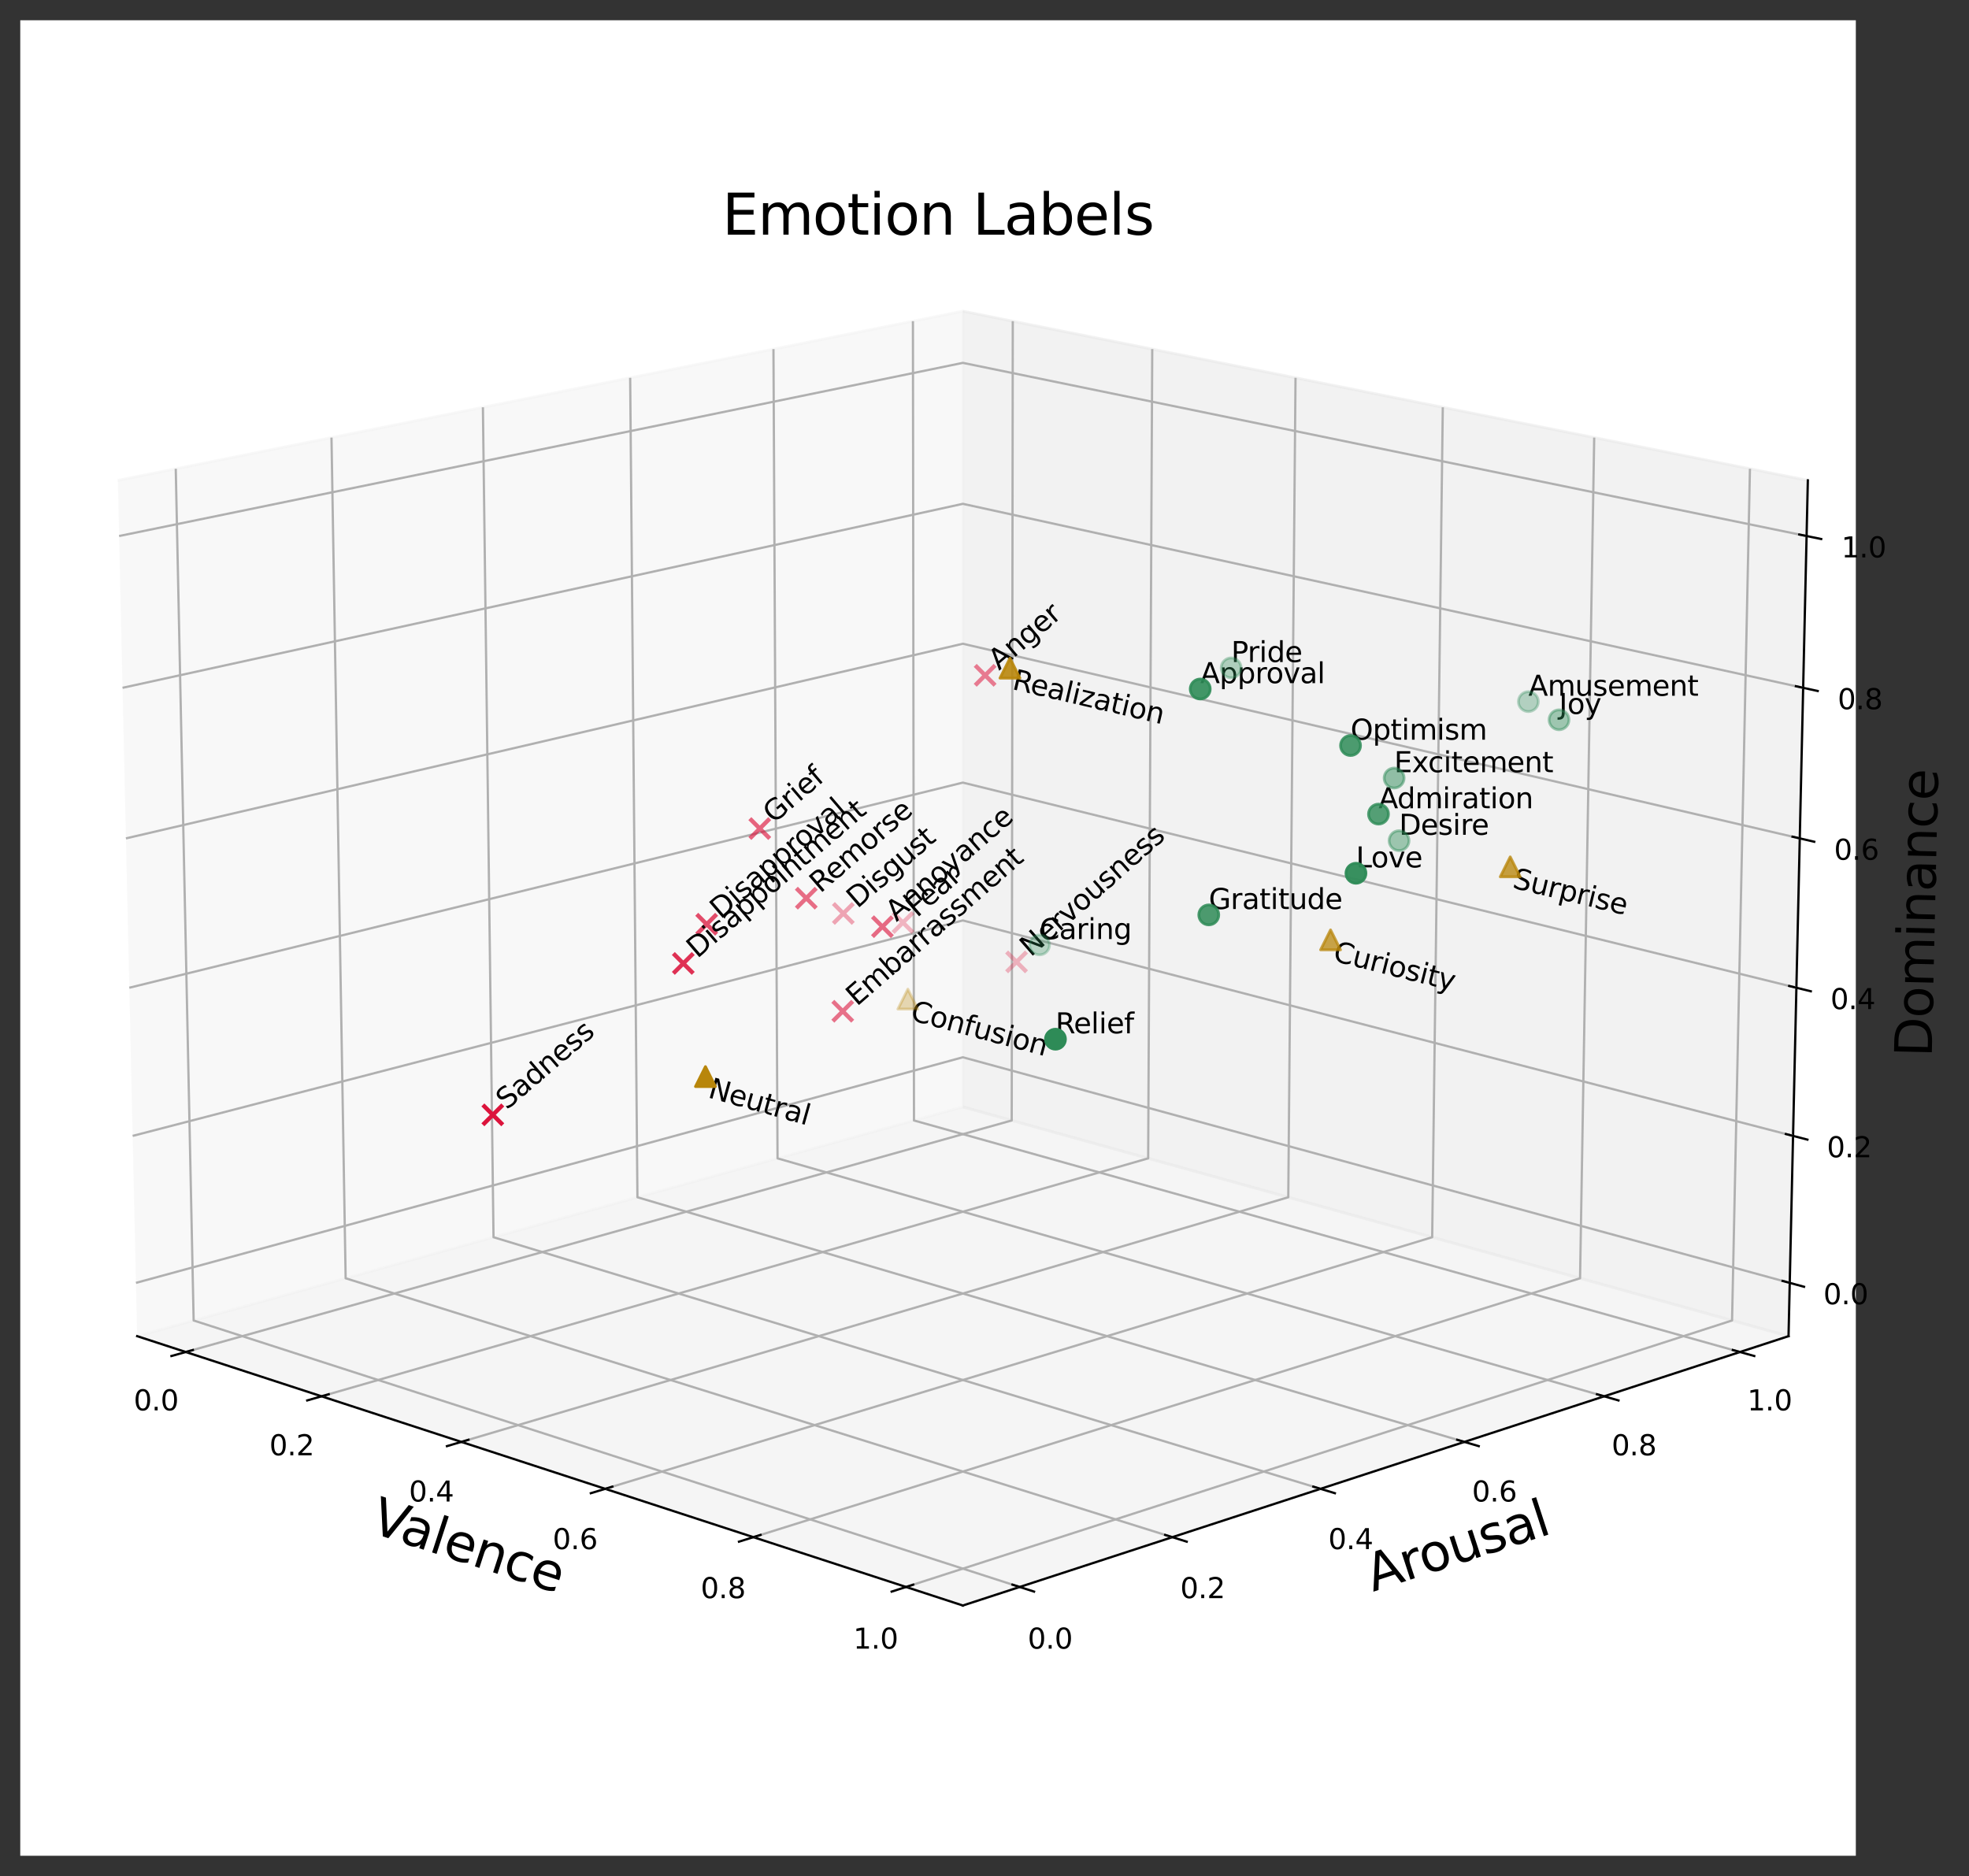 <?xml version="1.0" encoding="utf-8" standalone="no"?>
<!DOCTYPE svg PUBLIC "-//W3C//DTD SVG 1.1//EN"
  "http://www.w3.org/Graphics/SVG/1.1/DTD/svg11.dtd">
<svg xmlns:xlink="http://www.w3.org/1999/xlink" width="699.739pt" height="666.72pt" viewBox="0 0 699.739 666.72" xmlns="http://www.w3.org/2000/svg" version="1.1">
 <rect x="0" y="0" width="699.739" height="666.72" fill="#333333" stroke="none"/>
 <defs>
  <style type="text/css">*{stroke-linejoin: round; stroke-linecap: butt}</style>
 </defs>
 <g id="figure_1">
  <g id="patch_1">
   <path d="M 0 666.72 
L 699.739 666.72 
L 699.739 0 
L 0 0 
L 0 666.72 
z
" style="fill: none"/>
  </g>
  <g id="patch_2">
   <path d="M 7.2 659.52 
L 659.52 659.52 
L 659.52 7.2 
L 7.2 7.2 
z
" style="fill: #ffffff"/>
  </g>
  <g id="pane3d_1">
   <g id="patch_3">
    <path d="M 48.745 474.857 
L 342.175 393.379 
L 342.175 110.597 
L 41.884 170.718 
" style="fill: #f2f2f2; opacity: 0.5; stroke: #f2f2f2; stroke-linejoin: miter"/>
   </g>
  </g>
  <g id="pane3d_2">
   <g id="patch_4">
    <path d="M 342.175 393.379 
L 635.606 474.857 
L 642.466 170.718 
L 342.175 110.597 
" style="fill: #e6e6e6; opacity: 0.5; stroke: #e6e6e6; stroke-linejoin: miter"/>
   </g>
  </g>
  <g id="pane3d_3">
   <g id="patch_5">
    <path d="M 48.745 474.857 
L 342.175 570.58 
L 635.606 474.857 
L 342.175 393.379 
" style="fill: #ececec; opacity: 0.5; stroke: #ececec; stroke-linejoin: miter"/>
   </g>
  </g>
  <g id="axis3d_1">
   <g id="line2d_1">
    <path d="M 48.745 474.857 
L 342.175 570.58 
" style="fill: none; stroke: #000000; stroke-width: 0.8; stroke-linecap: square"/>
   </g>
   <g id="text_1">
    <!-- Valence -->
    <g transform="translate(131.036 544.386)rotate(-341.933)scale(0.18 -0.18)">
     <defs>
      <path id="DejaVuSans-56" d="M 1831 0 
L 50 4666 
L 709 4666 
L 2188 738 
L 3669 4666 
L 4325 4666 
L 2547 0 
L 1831 0 
z
" transform="scale(0.016)"/>
      <path id="DejaVuSans-61" d="M 2194 1759 
Q 1497 1759 1228 1600 
Q 959 1441 959 1056 
Q 959 750 1161 570 
Q 1363 391 1709 391 
Q 2188 391 2477 730 
Q 2766 1069 2766 1631 
L 2766 1759 
L 2194 1759 
z
M 3341 1997 
L 3341 0 
L 2766 0 
L 2766 531 
Q 2569 213 2275 61 
Q 1981 -91 1556 -91 
Q 1019 -91 701 211 
Q 384 513 384 1019 
Q 384 1609 779 1909 
Q 1175 2209 1959 2209 
L 2766 2209 
L 2766 2266 
Q 2766 2663 2505 2880 
Q 2244 3097 1772 3097 
Q 1472 3097 1187 3025 
Q 903 2953 641 2809 
L 641 3341 
Q 956 3463 1253 3523 
Q 1550 3584 1831 3584 
Q 2591 3584 2966 3190 
Q 3341 2797 3341 1997 
z
" transform="scale(0.016)"/>
      <path id="DejaVuSans-6c" d="M 603 4863 
L 1178 4863 
L 1178 0 
L 603 0 
L 603 4863 
z
" transform="scale(0.016)"/>
      <path id="DejaVuSans-65" d="M 3597 1894 
L 3597 1613 
L 953 1613 
Q 991 1019 1311 708 
Q 1631 397 2203 397 
Q 2534 397 2845 478 
Q 3156 559 3463 722 
L 3463 178 
Q 3153 47 2828 -22 
Q 2503 -91 2169 -91 
Q 1331 -91 842 396 
Q 353 884 353 1716 
Q 353 2575 817 3079 
Q 1281 3584 2069 3584 
Q 2775 3584 3186 3129 
Q 3597 2675 3597 1894 
z
M 3022 2063 
Q 3016 2534 2758 2815 
Q 2500 3097 2075 3097 
Q 1594 3097 1305 2825 
Q 1016 2553 972 2059 
L 3022 2063 
z
" transform="scale(0.016)"/>
      <path id="DejaVuSans-6e" d="M 3513 2113 
L 3513 0 
L 2938 0 
L 2938 2094 
Q 2938 2591 2744 2837 
Q 2550 3084 2163 3084 
Q 1697 3084 1428 2787 
Q 1159 2491 1159 1978 
L 1159 0 
L 581 0 
L 581 3500 
L 1159 3500 
L 1159 2956 
Q 1366 3272 1645 3428 
Q 1925 3584 2291 3584 
Q 2894 3584 3203 3211 
Q 3513 2838 3513 2113 
z
" transform="scale(0.016)"/>
      <path id="DejaVuSans-63" d="M 3122 3366 
L 3122 2828 
Q 2878 2963 2633 3030 
Q 2388 3097 2138 3097 
Q 1578 3097 1268 2742 
Q 959 2388 959 1747 
Q 959 1106 1268 751 
Q 1578 397 2138 397 
Q 2388 397 2633 464 
Q 2878 531 3122 666 
L 3122 134 
Q 2881 22 2623 -34 
Q 2366 -91 2075 -91 
Q 1284 -91 818 406 
Q 353 903 353 1747 
Q 353 2603 823 3093 
Q 1294 3584 2113 3584 
Q 2378 3584 2631 3529 
Q 2884 3475 3122 3366 
z
" transform="scale(0.016)"/>
     </defs>
     <use xlink:href="#DejaVuSans-56"/>
     <use xlink:href="#DejaVuSans-61" x="60.658"/>
     <use xlink:href="#DejaVuSans-6c" x="121.938"/>
     <use xlink:href="#DejaVuSans-65" x="149.721"/>
     <use xlink:href="#DejaVuSans-6e" x="211.244"/>
     <use xlink:href="#DejaVuSans-63" x="274.623"/>
     <use xlink:href="#DejaVuSans-65" x="329.604"/>
    </g>
   </g>
   <g id="Line3DCollection_1">
    <path d="M 66.005 480.488 
L 359.541 398.201 
L 359.918 114.149 
" style="fill: none; stroke: #b0b0b0; stroke-width: 0.8"/>
    <path d="M 114.271 496.233 
L 408.032 411.666 
L 409.481 124.072 
" style="fill: none; stroke: #b0b0b0; stroke-width: 0.8"/>
    <path d="M 163.938 512.436 
L 457.823 425.491 
L 460.402 134.267 
" style="fill: none; stroke: #b0b0b0; stroke-width: 0.8"/>
    <path d="M 215.068 529.115 
L 508.966 439.693 
L 512.737 144.745 
" style="fill: none; stroke: #b0b0b0; stroke-width: 0.8"/>
    <path d="M 267.726 546.293 
L 561.516 454.285 
L 566.546 155.518 
" style="fill: none; stroke: #b0b0b0; stroke-width: 0.8"/>
    <path d="M 321.982 563.993 
L 615.535 469.284 
L 621.892 166.599 
" style="fill: none; stroke: #b0b0b0; stroke-width: 0.8"/>
   </g>
   <g id="xtick_1">
    <g id="line2d_2">
     <path d="M 68.541 479.777 
L 60.922 481.913 
" style="fill: none; stroke: #000000; stroke-width: 0.8; stroke-linecap: square"/>
    </g>
    <g id="text_2">
     <!-- 0.0 -->
     <g transform="translate(47.509 501.229)scale(0.1 -0.1)">
      <defs>
       <path id="DejaVuSans-30" d="M 2034 4250 
Q 1547 4250 1301 3770 
Q 1056 3291 1056 2328 
Q 1056 1369 1301 889 
Q 1547 409 2034 409 
Q 2525 409 2770 889 
Q 3016 1369 3016 2328 
Q 3016 3291 2770 3770 
Q 2525 4250 2034 4250 
z
M 2034 4750 
Q 2819 4750 3233 4129 
Q 3647 3509 3647 2328 
Q 3647 1150 3233 529 
Q 2819 -91 2034 -91 
Q 1250 -91 836 529 
Q 422 1150 422 2328 
Q 422 3509 836 4129 
Q 1250 4750 2034 4750 
z
" transform="scale(0.016)"/>
       <path id="DejaVuSans-2e" d="M 684 794 
L 1344 794 
L 1344 0 
L 684 0 
L 684 794 
z
" transform="scale(0.016)"/>
      </defs>
      <use xlink:href="#DejaVuSans-30"/>
      <use xlink:href="#DejaVuSans-2e" x="63.623"/>
      <use xlink:href="#DejaVuSans-30" x="95.41"/>
     </g>
    </g>
   </g>
   <g id="xtick_2">
    <g id="line2d_3">
     <path d="M 116.812 495.502 
L 109.179 497.699 
" style="fill: none; stroke: #000000; stroke-width: 0.8; stroke-linecap: square"/>
    </g>
    <g id="text_3">
     <!-- 0.2 -->
     <g transform="translate(95.72 517.194)scale(0.1 -0.1)">
      <defs>
       <path id="DejaVuSans-32" d="M 1228 531 
L 3431 531 
L 3431 0 
L 469 0 
L 469 531 
Q 828 903 1448 1529 
Q 2069 2156 2228 2338 
Q 2531 2678 2651 2914 
Q 2772 3150 2772 3378 
Q 2772 3750 2511 3984 
Q 2250 4219 1831 4219 
Q 1534 4219 1204 4116 
Q 875 4013 500 3803 
L 500 4441 
Q 881 4594 1212 4672 
Q 1544 4750 1819 4750 
Q 2544 4750 2975 4387 
Q 3406 4025 3406 3419 
Q 3406 3131 3298 2873 
Q 3191 2616 2906 2266 
Q 2828 2175 2409 1742 
Q 1991 1309 1228 531 
z
" transform="scale(0.016)"/>
      </defs>
      <use xlink:href="#DejaVuSans-30"/>
      <use xlink:href="#DejaVuSans-2e" x="63.623"/>
      <use xlink:href="#DejaVuSans-32" x="95.41"/>
     </g>
    </g>
   </g>
   <g id="xtick_3">
    <g id="line2d_4">
     <path d="M 166.483 511.683 
L 158.838 513.944 
" style="fill: none; stroke: #000000; stroke-width: 0.8; stroke-linecap: square"/>
    </g>
    <g id="text_4">
     <!-- 0.4 -->
     <g transform="translate(145.333 533.624)scale(0.1 -0.1)">
      <defs>
       <path id="DejaVuSans-34" d="M 2419 4116 
L 825 1625 
L 2419 1625 
L 2419 4116 
z
M 2253 4666 
L 3047 4666 
L 3047 1625 
L 3713 1625 
L 3713 1100 
L 3047 1100 
L 3047 0 
L 2419 0 
L 2419 1100 
L 313 1100 
L 313 1709 
L 2253 4666 
z
" transform="scale(0.016)"/>
      </defs>
      <use xlink:href="#DejaVuSans-30"/>
      <use xlink:href="#DejaVuSans-2e" x="63.623"/>
      <use xlink:href="#DejaVuSans-34" x="95.41"/>
     </g>
    </g>
   </g>
   <g id="xtick_4">
    <g id="line2d_5">
     <path d="M 217.616 528.34 
L 209.962 530.669 
" style="fill: none; stroke: #000000; stroke-width: 0.8; stroke-linecap: square"/>
    </g>
    <g id="text_5">
     <!-- 0.6 -->
     <g transform="translate(196.411 550.538)scale(0.1 -0.1)">
      <defs>
       <path id="DejaVuSans-36" d="M 2113 2584 
Q 1688 2584 1439 2293 
Q 1191 2003 1191 1497 
Q 1191 994 1439 701 
Q 1688 409 2113 409 
Q 2538 409 2786 701 
Q 3034 994 3034 1497 
Q 3034 2003 2786 2293 
Q 2538 2584 2113 2584 
z
M 3366 4563 
L 3366 3988 
Q 3128 4100 2886 4159 
Q 2644 4219 2406 4219 
Q 1781 4219 1451 3797 
Q 1122 3375 1075 2522 
Q 1259 2794 1537 2939 
Q 1816 3084 2150 3084 
Q 2853 3084 3261 2657 
Q 3669 2231 3669 1497 
Q 3669 778 3244 343 
Q 2819 -91 2113 -91 
Q 1303 -91 875 529 
Q 447 1150 447 2328 
Q 447 3434 972 4092 
Q 1497 4750 2381 4750 
Q 2619 4750 2861 4703 
Q 3103 4656 3366 4563 
z
" transform="scale(0.016)"/>
      </defs>
      <use xlink:href="#DejaVuSans-30"/>
      <use xlink:href="#DejaVuSans-2e" x="63.623"/>
      <use xlink:href="#DejaVuSans-36" x="95.41"/>
     </g>
    </g>
   </g>
   <g id="xtick_5">
    <g id="line2d_6">
     <path d="M 270.276 545.495 
L 262.616 547.894 
" style="fill: none; stroke: #000000; stroke-width: 0.8; stroke-linecap: square"/>
    </g>
    <g id="text_6">
     <!-- 0.8 -->
     <g transform="translate(249.018 567.959)scale(0.1 -0.1)">
      <defs>
       <path id="DejaVuSans-38" d="M 2034 2216 
Q 1584 2216 1326 1975 
Q 1069 1734 1069 1313 
Q 1069 891 1326 650 
Q 1584 409 2034 409 
Q 2484 409 2743 651 
Q 3003 894 3003 1313 
Q 3003 1734 2745 1975 
Q 2488 2216 2034 2216 
z
M 1403 2484 
Q 997 2584 770 2862 
Q 544 3141 544 3541 
Q 544 4100 942 4425 
Q 1341 4750 2034 4750 
Q 2731 4750 3128 4425 
Q 3525 4100 3525 3541 
Q 3525 3141 3298 2862 
Q 3072 2584 2669 2484 
Q 3125 2378 3379 2068 
Q 3634 1759 3634 1313 
Q 3634 634 3220 271 
Q 2806 -91 2034 -91 
Q 1263 -91 848 271 
Q 434 634 434 1313 
Q 434 1759 690 2068 
Q 947 2378 1403 2484 
z
M 1172 3481 
Q 1172 3119 1398 2916 
Q 1625 2713 2034 2713 
Q 2441 2713 2670 2916 
Q 2900 3119 2900 3481 
Q 2900 3844 2670 4047 
Q 2441 4250 2034 4250 
Q 1625 4250 1398 4047 
Q 1172 3844 1172 3481 
z
" transform="scale(0.016)"/>
      </defs>
      <use xlink:href="#DejaVuSans-30"/>
      <use xlink:href="#DejaVuSans-2e" x="63.623"/>
      <use xlink:href="#DejaVuSans-38" x="95.41"/>
     </g>
    </g>
   </g>
   <g id="xtick_6">
    <g id="line2d_7">
     <path d="M 324.533 563.17 
L 316.87 565.642 
" style="fill: none; stroke: #000000; stroke-width: 0.8; stroke-linecap: square"/>
    </g>
    <g id="text_7">
     <!-- 1.0 -->
     <g transform="translate(303.225 585.909)scale(0.1 -0.1)">
      <defs>
       <path id="DejaVuSans-31" d="M 794 531 
L 1825 531 
L 1825 4091 
L 703 3866 
L 703 4441 
L 1819 4666 
L 2450 4666 
L 2450 531 
L 3481 531 
L 3481 0 
L 794 0 
L 794 531 
z
" transform="scale(0.016)"/>
      </defs>
      <use xlink:href="#DejaVuSans-31"/>
      <use xlink:href="#DejaVuSans-2e" x="63.623"/>
      <use xlink:href="#DejaVuSans-30" x="95.41"/>
     </g>
    </g>
   </g>
  </g>
  <g id="axis3d_2">
   <g id="line2d_8">
    <path d="M 635.606 474.857 
L 342.175 570.58 
" style="fill: none; stroke: #000000; stroke-width: 0.8; stroke-linecap: square"/>
   </g>
   <g id="text_8">
    <!-- Arousal -->
    <g transform="translate(487.934 565.714)rotate(-18.067)scale(0.18 -0.18)">
     <defs>
      <path id="DejaVuSans-41" d="M 2188 4044 
L 1331 1722 
L 3047 1722 
L 2188 4044 
z
M 1831 4666 
L 2547 4666 
L 4325 0 
L 3669 0 
L 3244 1197 
L 1141 1197 
L 716 0 
L 50 0 
L 1831 4666 
z
" transform="scale(0.016)"/>
      <path id="DejaVuSans-72" d="M 2631 2963 
Q 2534 3019 2420 3045 
Q 2306 3072 2169 3072 
Q 1681 3072 1420 2755 
Q 1159 2438 1159 1844 
L 1159 0 
L 581 0 
L 581 3500 
L 1159 3500 
L 1159 2956 
Q 1341 3275 1631 3429 
Q 1922 3584 2338 3584 
Q 2397 3584 2469 3576 
Q 2541 3569 2628 3553 
L 2631 2963 
z
" transform="scale(0.016)"/>
      <path id="DejaVuSans-6f" d="M 1959 3097 
Q 1497 3097 1228 2736 
Q 959 2375 959 1747 
Q 959 1119 1226 758 
Q 1494 397 1959 397 
Q 2419 397 2687 759 
Q 2956 1122 2956 1747 
Q 2956 2369 2687 2733 
Q 2419 3097 1959 3097 
z
M 1959 3584 
Q 2709 3584 3137 3096 
Q 3566 2609 3566 1747 
Q 3566 888 3137 398 
Q 2709 -91 1959 -91 
Q 1206 -91 779 398 
Q 353 888 353 1747 
Q 353 2609 779 3096 
Q 1206 3584 1959 3584 
z
" transform="scale(0.016)"/>
      <path id="DejaVuSans-75" d="M 544 1381 
L 544 3500 
L 1119 3500 
L 1119 1403 
Q 1119 906 1312 657 
Q 1506 409 1894 409 
Q 2359 409 2629 706 
Q 2900 1003 2900 1516 
L 2900 3500 
L 3475 3500 
L 3475 0 
L 2900 0 
L 2900 538 
Q 2691 219 2414 64 
Q 2138 -91 1772 -91 
Q 1169 -91 856 284 
Q 544 659 544 1381 
z
M 1991 3584 
L 1991 3584 
z
" transform="scale(0.016)"/>
      <path id="DejaVuSans-73" d="M 2834 3397 
L 2834 2853 
Q 2591 2978 2328 3040 
Q 2066 3103 1784 3103 
Q 1356 3103 1142 2972 
Q 928 2841 928 2578 
Q 928 2378 1081 2264 
Q 1234 2150 1697 2047 
L 1894 2003 
Q 2506 1872 2764 1633 
Q 3022 1394 3022 966 
Q 3022 478 2636 193 
Q 2250 -91 1575 -91 
Q 1294 -91 989 -36 
Q 684 19 347 128 
L 347 722 
Q 666 556 975 473 
Q 1284 391 1588 391 
Q 1994 391 2212 530 
Q 2431 669 2431 922 
Q 2431 1156 2273 1281 
Q 2116 1406 1581 1522 
L 1381 1569 
Q 847 1681 609 1914 
Q 372 2147 372 2553 
Q 372 3047 722 3315 
Q 1072 3584 1716 3584 
Q 2034 3584 2315 3537 
Q 2597 3491 2834 3397 
z
" transform="scale(0.016)"/>
     </defs>
     <use xlink:href="#DejaVuSans-41"/>
     <use xlink:href="#DejaVuSans-72" x="68.408"/>
     <use xlink:href="#DejaVuSans-6f" x="107.271"/>
     <use xlink:href="#DejaVuSans-75" x="168.453"/>
     <use xlink:href="#DejaVuSans-73" x="231.832"/>
     <use xlink:href="#DejaVuSans-61" x="283.932"/>
     <use xlink:href="#DejaVuSans-6c" x="345.211"/>
    </g>
   </g>
   <g id="Line3DCollection_2">
    <path d="M 62.458 166.599 
L 68.816 469.284 
L 362.368 563.993 
" style="fill: none; stroke: #b0b0b0; stroke-width: 0.8"/>
    <path d="M 117.804 155.518 
L 122.834 454.285 
L 416.624 546.293 
" style="fill: none; stroke: #b0b0b0; stroke-width: 0.8"/>
    <path d="M 171.613 144.745 
L 175.385 439.693 
L 469.282 529.115 
" style="fill: none; stroke: #b0b0b0; stroke-width: 0.8"/>
    <path d="M 223.948 134.267 
L 226.528 425.491 
L 520.412 512.436 
" style="fill: none; stroke: #b0b0b0; stroke-width: 0.8"/>
    <path d="M 274.869 124.072 
L 276.318 411.666 
L 570.079 496.233 
" style="fill: none; stroke: #b0b0b0; stroke-width: 0.8"/>
    <path d="M 324.432 114.149 
L 324.809 398.201 
L 618.346 480.488 
" style="fill: none; stroke: #b0b0b0; stroke-width: 0.8"/>
   </g>
   <g id="xtick_7">
    <g id="line2d_9">
     <path d="M 359.817 563.17 
L 367.48 565.642 
" style="fill: none; stroke: #000000; stroke-width: 0.8; stroke-linecap: square"/>
    </g>
    <g id="text_9">
     <!-- 0.0 -->
     <g transform="translate(365.222 585.909)scale(0.1 -0.1)">
      <use xlink:href="#DejaVuSans-30"/>
      <use xlink:href="#DejaVuSans-2e" x="63.623"/>
      <use xlink:href="#DejaVuSans-30" x="95.41"/>
     </g>
    </g>
   </g>
   <g id="xtick_8">
    <g id="line2d_10">
     <path d="M 414.074 545.495 
L 421.734 547.894 
" style="fill: none; stroke: #000000; stroke-width: 0.8; stroke-linecap: square"/>
    </g>
    <g id="text_10">
     <!-- 0.2 -->
     <g transform="translate(419.429 567.959)scale(0.1 -0.1)">
      <use xlink:href="#DejaVuSans-30"/>
      <use xlink:href="#DejaVuSans-2e" x="63.623"/>
      <use xlink:href="#DejaVuSans-32" x="95.41"/>
     </g>
    </g>
   </g>
   <g id="xtick_9">
    <g id="line2d_11">
     <path d="M 466.734 528.34 
L 474.388 530.669 
" style="fill: none; stroke: #000000; stroke-width: 0.8; stroke-linecap: square"/>
    </g>
    <g id="text_11">
     <!-- 0.4 -->
     <g transform="translate(472.037 550.538)scale(0.1 -0.1)">
      <use xlink:href="#DejaVuSans-30"/>
      <use xlink:href="#DejaVuSans-2e" x="63.623"/>
      <use xlink:href="#DejaVuSans-34" x="95.41"/>
     </g>
    </g>
   </g>
   <g id="xtick_10">
    <g id="line2d_12">
     <path d="M 517.867 511.683 
L 525.512 513.944 
" style="fill: none; stroke: #000000; stroke-width: 0.8; stroke-linecap: square"/>
    </g>
    <g id="text_12">
     <!-- 0.6 -->
     <g transform="translate(523.114 533.624)scale(0.1 -0.1)">
      <use xlink:href="#DejaVuSans-30"/>
      <use xlink:href="#DejaVuSans-2e" x="63.623"/>
      <use xlink:href="#DejaVuSans-36" x="95.41"/>
     </g>
    </g>
   </g>
   <g id="xtick_11">
    <g id="line2d_13">
     <path d="M 567.538 495.502 
L 575.171 497.699 
" style="fill: none; stroke: #000000; stroke-width: 0.8; stroke-linecap: square"/>
    </g>
    <g id="text_13">
     <!-- 0.8 -->
     <g transform="translate(572.727 517.194)scale(0.1 -0.1)">
      <use xlink:href="#DejaVuSans-30"/>
      <use xlink:href="#DejaVuSans-2e" x="63.623"/>
      <use xlink:href="#DejaVuSans-38" x="95.41"/>
     </g>
    </g>
   </g>
   <g id="xtick_12">
    <g id="line2d_14">
     <path d="M 615.809 479.777 
L 623.428 481.913 
" style="fill: none; stroke: #000000; stroke-width: 0.8; stroke-linecap: square"/>
    </g>
    <g id="text_14">
     <!-- 1.0 -->
     <g transform="translate(620.939 501.229)scale(0.1 -0.1)">
      <use xlink:href="#DejaVuSans-31"/>
      <use xlink:href="#DejaVuSans-2e" x="63.623"/>
      <use xlink:href="#DejaVuSans-30" x="95.41"/>
     </g>
    </g>
   </g>
  </g>
  <g id="axis3d_3">
   <g id="line2d_15">
    <path d="M 635.606 474.857 
L 642.466 170.718 
" style="fill: none; stroke: #000000; stroke-width: 0.8; stroke-linecap: square"/>
   </g>
   <g id="text_15">
    <!-- Dominance -->
    <g transform="translate(686.491 375.757)rotate(-88.708)scale(0.18 -0.18)">
     <defs>
      <path id="DejaVuSans-44" d="M 1259 4147 
L 1259 519 
L 2022 519 
Q 2988 519 3436 956 
Q 3884 1394 3884 2338 
Q 3884 3275 3436 3711 
Q 2988 4147 2022 4147 
L 1259 4147 
z
M 628 4666 
L 1925 4666 
Q 3281 4666 3915 4102 
Q 4550 3538 4550 2338 
Q 4550 1131 3912 565 
Q 3275 0 1925 0 
L 628 0 
L 628 4666 
z
" transform="scale(0.016)"/>
      <path id="DejaVuSans-6d" d="M 3328 2828 
Q 3544 3216 3844 3400 
Q 4144 3584 4550 3584 
Q 5097 3584 5394 3201 
Q 5691 2819 5691 2113 
L 5691 0 
L 5113 0 
L 5113 2094 
Q 5113 2597 4934 2840 
Q 4756 3084 4391 3084 
Q 3944 3084 3684 2787 
Q 3425 2491 3425 1978 
L 3425 0 
L 2847 0 
L 2847 2094 
Q 2847 2600 2669 2842 
Q 2491 3084 2119 3084 
Q 1678 3084 1418 2786 
Q 1159 2488 1159 1978 
L 1159 0 
L 581 0 
L 581 3500 
L 1159 3500 
L 1159 2956 
Q 1356 3278 1631 3431 
Q 1906 3584 2284 3584 
Q 2666 3584 2933 3390 
Q 3200 3197 3328 2828 
z
" transform="scale(0.016)"/>
      <path id="DejaVuSans-69" d="M 603 3500 
L 1178 3500 
L 1178 0 
L 603 0 
L 603 3500 
z
M 603 4863 
L 1178 4863 
L 1178 4134 
L 603 4134 
L 603 4863 
z
" transform="scale(0.016)"/>
     </defs>
     <use xlink:href="#DejaVuSans-44"/>
     <use xlink:href="#DejaVuSans-6f" x="77.002"/>
     <use xlink:href="#DejaVuSans-6d" x="138.184"/>
     <use xlink:href="#DejaVuSans-69" x="235.596"/>
     <use xlink:href="#DejaVuSans-6e" x="263.379"/>
     <use xlink:href="#DejaVuSans-61" x="326.758"/>
     <use xlink:href="#DejaVuSans-6e" x="388.037"/>
     <use xlink:href="#DejaVuSans-63" x="451.416"/>
     <use xlink:href="#DejaVuSans-65" x="506.396"/>
    </g>
   </g>
   <g id="Line3DCollection_3">
    <path d="M 636.033 455.918 
L 342.175 375.741 
L 48.317 455.918 
" style="fill: none; stroke: #b0b0b0; stroke-width: 0.8"/>
    <path d="M 637.211 403.685 
L 342.175 327.116 
L 47.139 403.685 
" style="fill: none; stroke: #b0b0b0; stroke-width: 0.8"/>
    <path d="M 638.399 351.031 
L 342.175 278.129 
L 45.952 351.031 
" style="fill: none; stroke: #b0b0b0; stroke-width: 0.8"/>
    <path d="M 639.596 297.952 
L 342.175 228.776 
L 44.754 297.952 
" style="fill: none; stroke: #b0b0b0; stroke-width: 0.8"/>
    <path d="M 640.803 244.442 
L 342.175 179.053 
L 43.547 244.442 
" style="fill: none; stroke: #b0b0b0; stroke-width: 0.8"/>
    <path d="M 642.02 190.495 
L 342.175 128.956 
L 42.331 190.495 
" style="fill: none; stroke: #b0b0b0; stroke-width: 0.8"/>
   </g>
   <g id="xtick_13">
    <g id="line2d_16">
     <path d="M 633.494 455.225 
L 641.12 457.306 
" style="fill: none; stroke: #000000; stroke-width: 0.8; stroke-linecap: square"/>
    </g>
    <g id="text_16">
     <!-- 0.0 -->
     <g transform="translate(647.975 463.516)scale(0.1 -0.1)">
      <use xlink:href="#DejaVuSans-30"/>
      <use xlink:href="#DejaVuSans-2e" x="63.623"/>
      <use xlink:href="#DejaVuSans-30" x="95.41"/>
     </g>
    </g>
   </g>
   <g id="xtick_14">
    <g id="line2d_17">
     <path d="M 634.662 403.023 
L 642.32 405.01 
" style="fill: none; stroke: #000000; stroke-width: 0.8; stroke-linecap: square"/>
    </g>
    <g id="text_17">
     <!-- 0.2 -->
     <g transform="translate(649.233 411.283)scale(0.1 -0.1)">
      <use xlink:href="#DejaVuSans-30"/>
      <use xlink:href="#DejaVuSans-2e" x="63.623"/>
      <use xlink:href="#DejaVuSans-32" x="95.41"/>
     </g>
    </g>
   </g>
   <g id="xtick_15">
    <g id="line2d_18">
     <path d="M 635.838 350.401 
L 643.53 352.294 
" style="fill: none; stroke: #000000; stroke-width: 0.8; stroke-linecap: square"/>
    </g>
    <g id="text_18">
     <!-- 0.4 -->
     <g transform="translate(650.501 358.629)scale(0.1 -0.1)">
      <use xlink:href="#DejaVuSans-30"/>
      <use xlink:href="#DejaVuSans-2e" x="63.623"/>
      <use xlink:href="#DejaVuSans-34" x="95.41"/>
     </g>
    </g>
   </g>
   <g id="xtick_16">
    <g id="line2d_19">
     <path d="M 637.024 297.354 
L 644.749 299.15 
" style="fill: none; stroke: #000000; stroke-width: 0.8; stroke-linecap: square"/>
    </g>
    <g id="text_19">
     <!-- 0.6 -->
     <g transform="translate(651.779 305.55)scale(0.1 -0.1)">
      <use xlink:href="#DejaVuSans-30"/>
      <use xlink:href="#DejaVuSans-2e" x="63.623"/>
      <use xlink:href="#DejaVuSans-36" x="95.41"/>
     </g>
    </g>
   </g>
   <g id="xtick_17">
    <g id="line2d_20">
     <path d="M 638.22 243.876 
L 645.979 245.575 
" style="fill: none; stroke: #000000; stroke-width: 0.8; stroke-linecap: square"/>
    </g>
    <g id="text_20">
     <!-- 0.8 -->
     <g transform="translate(653.068 252.04)scale(0.1 -0.1)">
      <use xlink:href="#DejaVuSans-30"/>
      <use xlink:href="#DejaVuSans-2e" x="63.623"/>
      <use xlink:href="#DejaVuSans-38" x="95.41"/>
     </g>
    </g>
   </g>
   <g id="xtick_18">
    <g id="line2d_21">
     <path d="M 639.426 189.963 
L 647.218 191.562 
" style="fill: none; stroke: #000000; stroke-width: 0.8; stroke-linecap: square"/>
    </g>
    <g id="text_21">
     <!-- 1.0 -->
     <g transform="translate(654.367 198.094)scale(0.1 -0.1)">
      <use xlink:href="#DejaVuSans-31"/>
      <use xlink:href="#DejaVuSans-2e" x="63.623"/>
      <use xlink:href="#DejaVuSans-30" x="95.41"/>
     </g>
    </g>
   </g>
  </g>
  <g id="axes_1">
   <g id="Path3DCollection_1">
    <path d="M 317.35 331.399 
L 324.421 324.328 
M 317.35 324.328 
L 324.421 331.399 
" clip-path="url(#pf333cf0b7e)" style="fill: #dc143c; fill-opacity: 0.3; stroke: #dc143c; stroke-opacity: 0.3; stroke-width: 1.5"/>
    <path d="M 357.727 345.386 
L 364.798 338.315 
M 357.727 338.315 
L 364.798 345.386 
" clip-path="url(#pf333cf0b7e)" style="fill: #dc143c; fill-opacity: 0.3; stroke: #dc143c; stroke-opacity: 0.3; stroke-width: 1.5"/>
    <path d="M 296.161 328.169 
L 303.232 321.098 
M 296.161 321.098 
L 303.232 328.169 
" clip-path="url(#pf333cf0b7e)" style="fill: #dc143c; fill-opacity: 0.37; stroke: #dc143c; stroke-opacity: 0.37; stroke-width: 1.5"/>
    <path d="M 346.562 243.536 
L 353.633 236.464 
M 346.562 236.464 
L 353.633 243.536 
" clip-path="url(#pf333cf0b7e)" style="fill: #dc143c; fill-opacity: 0.539; stroke: #dc143c; stroke-opacity: 0.539; stroke-width: 1.5"/>
    <path d="M 295.961 362.927 
L 303.032 355.856 
M 295.961 355.856 
L 303.032 362.927 
" clip-path="url(#pf333cf0b7e)" style="fill: #dc143c; fill-opacity: 0.586; stroke: #dc143c; stroke-opacity: 0.586; stroke-width: 1.5"/>
    <path d="M 283.002 322.737 
L 290.073 315.666 
M 283.002 315.666 
L 290.073 322.737 
" clip-path="url(#pf333cf0b7e)" style="fill: #dc143c; fill-opacity: 0.607; stroke: #dc143c; stroke-opacity: 0.607; stroke-width: 1.5"/>
    <path d="M 310.058 332.868 
L 317.129 325.797 
M 310.058 325.797 
L 317.129 332.868 
" clip-path="url(#pf333cf0b7e)" style="fill: #dc143c; fill-opacity: 0.62; stroke: #dc143c; stroke-opacity: 0.62; stroke-width: 1.5"/>
    <path d="M 266.474 297.997 
L 273.545 290.926 
M 266.474 290.926 
L 273.545 297.997 
" clip-path="url(#pf333cf0b7e)" style="fill: #dc143c; fill-opacity: 0.646; stroke: #dc143c; stroke-opacity: 0.646; stroke-width: 1.5"/>
    <path d="M 247.602 331.995 
L 254.673 324.924 
M 247.602 324.924 
L 254.673 331.995 
" clip-path="url(#pf333cf0b7e)" style="fill: #dc143c; fill-opacity: 0.751; stroke: #dc143c; stroke-opacity: 0.751; stroke-width: 1.5"/>
    <path d="M 239.29 345.929 
L 246.361 338.858 
M 239.29 338.858 
L 246.361 345.929 
" clip-path="url(#pf333cf0b7e)" style="fill: #dc143c; fill-opacity: 0.869; stroke: #dc143c; stroke-opacity: 0.869; stroke-width: 1.5"/>
    <path d="M 171.6 399.745 
L 178.671 392.674 
M 171.6 392.674 
L 178.671 399.745 
" clip-path="url(#pf333cf0b7e)" style="fill: #dc143c; stroke: #dc143c; stroke-width: 1.5"/>
   </g>
   <g id="text_22">
    <!-- Admiration -->
    <g transform="translate(489.887 287.24)scale(0.1 -0.1)">
     <defs>
      <path id="DejaVuSans-64" d="M 2906 2969 
L 2906 4863 
L 3481 4863 
L 3481 0 
L 2906 0 
L 2906 525 
Q 2725 213 2448 61 
Q 2172 -91 1784 -91 
Q 1150 -91 751 415 
Q 353 922 353 1747 
Q 353 2572 751 3078 
Q 1150 3584 1784 3584 
Q 2172 3584 2448 3432 
Q 2725 3281 2906 2969 
z
M 947 1747 
Q 947 1113 1208 752 
Q 1469 391 1925 391 
Q 2381 391 2643 752 
Q 2906 1113 2906 1747 
Q 2906 2381 2643 2742 
Q 2381 3103 1925 3103 
Q 1469 3103 1208 2742 
Q 947 2381 947 1747 
z
" transform="scale(0.016)"/>
      <path id="DejaVuSans-74" d="M 1172 4494 
L 1172 3500 
L 2356 3500 
L 2356 3053 
L 1172 3053 
L 1172 1153 
Q 1172 725 1289 603 
Q 1406 481 1766 481 
L 2356 481 
L 2356 0 
L 1766 0 
Q 1100 0 847 248 
Q 594 497 594 1153 
L 594 3053 
L 172 3053 
L 172 3500 
L 594 3500 
L 594 4494 
L 1172 4494 
z
" transform="scale(0.016)"/>
     </defs>
     <use xlink:href="#DejaVuSans-41"/>
     <use xlink:href="#DejaVuSans-64" x="66.658"/>
     <use xlink:href="#DejaVuSans-6d" x="130.135"/>
     <use xlink:href="#DejaVuSans-69" x="227.547"/>
     <use xlink:href="#DejaVuSans-72" x="255.33"/>
     <use xlink:href="#DejaVuSans-61" x="296.443"/>
     <use xlink:href="#DejaVuSans-74" x="357.723"/>
     <use xlink:href="#DejaVuSans-69" x="396.932"/>
     <use xlink:href="#DejaVuSans-6f" x="424.715"/>
     <use xlink:href="#DejaVuSans-6e" x="485.896"/>
    </g>
   </g>
   <g id="text_23">
    <!-- Approval -->
    <g transform="translate(426.535 242.79)scale(0.1 -0.1)">
     <defs>
      <path id="DejaVuSans-70" d="M 1159 525 
L 1159 -1331 
L 581 -1331 
L 581 3500 
L 1159 3500 
L 1159 2969 
Q 1341 3281 1617 3432 
Q 1894 3584 2278 3584 
Q 2916 3584 3314 3078 
Q 3713 2572 3713 1747 
Q 3713 922 3314 415 
Q 2916 -91 2278 -91 
Q 1894 -91 1617 61 
Q 1341 213 1159 525 
z
M 3116 1747 
Q 3116 2381 2855 2742 
Q 2594 3103 2138 3103 
Q 1681 3103 1420 2742 
Q 1159 2381 1159 1747 
Q 1159 1113 1420 752 
Q 1681 391 2138 391 
Q 2594 391 2855 752 
Q 3116 1113 3116 1747 
z
" transform="scale(0.016)"/>
      <path id="DejaVuSans-76" d="M 191 3500 
L 800 3500 
L 1894 563 
L 2988 3500 
L 3597 3500 
L 2284 0 
L 1503 0 
L 191 3500 
z
" transform="scale(0.016)"/>
     </defs>
     <use xlink:href="#DejaVuSans-41"/>
     <use xlink:href="#DejaVuSans-70" x="68.408"/>
     <use xlink:href="#DejaVuSans-70" x="131.885"/>
     <use xlink:href="#DejaVuSans-72" x="195.361"/>
     <use xlink:href="#DejaVuSans-6f" x="234.225"/>
     <use xlink:href="#DejaVuSans-76" x="295.406"/>
     <use xlink:href="#DejaVuSans-61" x="354.586"/>
     <use xlink:href="#DejaVuSans-6c" x="415.865"/>
    </g>
   </g>
   <g id="text_24">
    <!-- Gratitude -->
    <g transform="translate(429.571 323.06)scale(0.1 -0.1)">
     <defs>
      <path id="DejaVuSans-47" d="M 3809 666 
L 3809 1919 
L 2778 1919 
L 2778 2438 
L 4434 2438 
L 4434 434 
Q 4069 175 3628 42 
Q 3188 -91 2688 -91 
Q 1594 -91 976 548 
Q 359 1188 359 2328 
Q 359 3472 976 4111 
Q 1594 4750 2688 4750 
Q 3144 4750 3555 4637 
Q 3966 4525 4313 4306 
L 4313 3634 
Q 3963 3931 3569 4081 
Q 3175 4231 2741 4231 
Q 1884 4231 1454 3753 
Q 1025 3275 1025 2328 
Q 1025 1384 1454 906 
Q 1884 428 2741 428 
Q 3075 428 3337 486 
Q 3600 544 3809 666 
z
" transform="scale(0.016)"/>
     </defs>
     <use xlink:href="#DejaVuSans-47"/>
     <use xlink:href="#DejaVuSans-72" x="77.49"/>
     <use xlink:href="#DejaVuSans-61" x="118.604"/>
     <use xlink:href="#DejaVuSans-74" x="179.883"/>
     <use xlink:href="#DejaVuSans-69" x="219.092"/>
     <use xlink:href="#DejaVuSans-74" x="246.875"/>
     <use xlink:href="#DejaVuSans-75" x="286.084"/>
     <use xlink:href="#DejaVuSans-64" x="349.463"/>
     <use xlink:href="#DejaVuSans-65" x="412.939"/>
    </g>
   </g>
   <g id="text_25">
    <!-- Amusement -->
    <g transform="translate(543.143 247.268)scale(0.1 -0.1)">
     <use xlink:href="#DejaVuSans-41"/>
     <use xlink:href="#DejaVuSans-6d" x="68.408"/>
     <use xlink:href="#DejaVuSans-75" x="165.82"/>
     <use xlink:href="#DejaVuSans-73" x="229.199"/>
     <use xlink:href="#DejaVuSans-65" x="281.299"/>
     <use xlink:href="#DejaVuSans-6d" x="342.822"/>
     <use xlink:href="#DejaVuSans-65" x="440.234"/>
     <use xlink:href="#DejaVuSans-6e" x="501.758"/>
     <use xlink:href="#DejaVuSans-74" x="565.137"/>
    </g>
   </g>
   <g id="text_26">
    <!-- Love -->
    <g transform="translate(481.875 308.266)scale(0.1 -0.1)">
     <defs>
      <path id="DejaVuSans-4c" d="M 628 4666 
L 1259 4666 
L 1259 531 
L 3531 531 
L 3531 0 
L 628 0 
L 628 4666 
z
" transform="scale(0.016)"/>
     </defs>
     <use xlink:href="#DejaVuSans-4c"/>
     <use xlink:href="#DejaVuSans-6f" x="53.963"/>
     <use xlink:href="#DejaVuSans-76" x="115.145"/>
     <use xlink:href="#DejaVuSans-65" x="174.324"/>
    </g>
   </g>
   <g id="text_27">
    <!-- Optimism -->
    <g transform="translate(479.95 262.875)scale(0.1 -0.1)">
     <defs>
      <path id="DejaVuSans-4f" d="M 2522 4238 
Q 1834 4238 1429 3725 
Q 1025 3213 1025 2328 
Q 1025 1447 1429 934 
Q 1834 422 2522 422 
Q 3209 422 3611 934 
Q 4013 1447 4013 2328 
Q 4013 3213 3611 3725 
Q 3209 4238 2522 4238 
z
M 2522 4750 
Q 3503 4750 4090 4092 
Q 4678 3434 4678 2328 
Q 4678 1225 4090 567 
Q 3503 -91 2522 -91 
Q 1538 -91 948 565 
Q 359 1222 359 2328 
Q 359 3434 948 4092 
Q 1538 4750 2522 4750 
z
" transform="scale(0.016)"/>
     </defs>
     <use xlink:href="#DejaVuSans-4f"/>
     <use xlink:href="#DejaVuSans-70" x="78.711"/>
     <use xlink:href="#DejaVuSans-74" x="142.188"/>
     <use xlink:href="#DejaVuSans-69" x="181.396"/>
     <use xlink:href="#DejaVuSans-6d" x="209.18"/>
     <use xlink:href="#DejaVuSans-69" x="306.592"/>
     <use xlink:href="#DejaVuSans-73" x="334.375"/>
     <use xlink:href="#DejaVuSans-6d" x="386.475"/>
    </g>
   </g>
   <g id="text_28">
    <!-- Joy -->
    <g transform="translate(554.048 253.73)scale(0.1 -0.1)">
     <defs>
      <path id="DejaVuSans-4a" d="M 628 4666 
L 1259 4666 
L 1259 325 
Q 1259 -519 939 -900 
Q 619 -1281 -91 -1281 
L -331 -1281 
L -331 -750 
L -134 -750 
Q 284 -750 456 -515 
Q 628 -281 628 325 
L 628 4666 
z
" transform="scale(0.016)"/>
      <path id="DejaVuSans-79" d="M 2059 -325 
Q 1816 -950 1584 -1140 
Q 1353 -1331 966 -1331 
L 506 -1331 
L 506 -850 
L 844 -850 
Q 1081 -850 1212 -737 
Q 1344 -625 1503 -206 
L 1606 56 
L 191 3500 
L 800 3500 
L 1894 763 
L 2988 3500 
L 3597 3500 
L 2059 -325 
z
" transform="scale(0.016)"/>
     </defs>
     <use xlink:href="#DejaVuSans-4a"/>
     <use xlink:href="#DejaVuSans-6f" x="29.492"/>
     <use xlink:href="#DejaVuSans-79" x="90.674"/>
    </g>
   </g>
   <g id="text_29">
    <!-- Caring -->
    <g transform="translate(369.437 333.727)scale(0.1 -0.1)">
     <defs>
      <path id="DejaVuSans-43" d="M 4122 4306 
L 4122 3641 
Q 3803 3938 3442 4084 
Q 3081 4231 2675 4231 
Q 1875 4231 1450 3742 
Q 1025 3253 1025 2328 
Q 1025 1406 1450 917 
Q 1875 428 2675 428 
Q 3081 428 3442 575 
Q 3803 722 4122 1019 
L 4122 359 
Q 3791 134 3420 21 
Q 3050 -91 2638 -91 
Q 1578 -91 968 557 
Q 359 1206 359 2328 
Q 359 3453 968 4101 
Q 1578 4750 2638 4750 
Q 3056 4750 3426 4639 
Q 3797 4528 4122 4306 
z
" transform="scale(0.016)"/>
      <path id="DejaVuSans-67" d="M 2906 1791 
Q 2906 2416 2648 2759 
Q 2391 3103 1925 3103 
Q 1463 3103 1205 2759 
Q 947 2416 947 1791 
Q 947 1169 1205 825 
Q 1463 481 1925 481 
Q 2391 481 2648 825 
Q 2906 1169 2906 1791 
z
M 3481 434 
Q 3481 -459 3084 -895 
Q 2688 -1331 1869 -1331 
Q 1566 -1331 1297 -1286 
Q 1028 -1241 775 -1147 
L 775 -588 
Q 1028 -725 1275 -790 
Q 1522 -856 1778 -856 
Q 2344 -856 2625 -561 
Q 2906 -266 2906 331 
L 2906 616 
Q 2728 306 2450 153 
Q 2172 0 1784 0 
Q 1141 0 747 490 
Q 353 981 353 1791 
Q 353 2603 747 3093 
Q 1141 3584 1784 3584 
Q 2172 3584 2450 3431 
Q 2728 3278 2906 2969 
L 2906 3500 
L 3481 3500 
L 3481 434 
z
" transform="scale(0.016)"/>
     </defs>
     <use xlink:href="#DejaVuSans-43"/>
     <use xlink:href="#DejaVuSans-61" x="69.824"/>
     <use xlink:href="#DejaVuSans-72" x="131.104"/>
     <use xlink:href="#DejaVuSans-69" x="172.217"/>
     <use xlink:href="#DejaVuSans-6e" x="200"/>
     <use xlink:href="#DejaVuSans-67" x="263.379"/>
    </g>
   </g>
   <g id="text_30">
    <!-- Excitement -->
    <g transform="translate(495.44 274.426)scale(0.1 -0.1)">
     <defs>
      <path id="DejaVuSans-45" d="M 628 4666 
L 3578 4666 
L 3578 4134 
L 1259 4134 
L 1259 2753 
L 3481 2753 
L 3481 2222 
L 1259 2222 
L 1259 531 
L 3634 531 
L 3634 0 
L 628 0 
L 628 4666 
z
" transform="scale(0.016)"/>
      <path id="DejaVuSans-78" d="M 3513 3500 
L 2247 1797 
L 3578 0 
L 2900 0 
L 1881 1375 
L 863 0 
L 184 0 
L 1544 1831 
L 300 3500 
L 978 3500 
L 1906 2253 
L 2834 3500 
L 3513 3500 
z
" transform="scale(0.016)"/>
     </defs>
     <use xlink:href="#DejaVuSans-45"/>
     <use xlink:href="#DejaVuSans-78" x="63.184"/>
     <use xlink:href="#DejaVuSans-63" x="120.613"/>
     <use xlink:href="#DejaVuSans-69" x="175.594"/>
     <use xlink:href="#DejaVuSans-74" x="203.377"/>
     <use xlink:href="#DejaVuSans-65" x="242.586"/>
     <use xlink:href="#DejaVuSans-6d" x="304.109"/>
     <use xlink:href="#DejaVuSans-65" x="401.521"/>
     <use xlink:href="#DejaVuSans-6e" x="463.045"/>
     <use xlink:href="#DejaVuSans-74" x="526.424"/>
    </g>
   </g>
   <g id="text_31">
    <!-- Desire -->
    <g transform="translate(497.197 296.68)scale(0.1 -0.1)">
     <use xlink:href="#DejaVuSans-44"/>
     <use xlink:href="#DejaVuSans-65" x="77.002"/>
     <use xlink:href="#DejaVuSans-73" x="138.525"/>
     <use xlink:href="#DejaVuSans-69" x="190.625"/>
     <use xlink:href="#DejaVuSans-72" x="218.408"/>
     <use xlink:href="#DejaVuSans-65" x="257.271"/>
    </g>
   </g>
   <g id="text_32">
    <!-- Relief -->
    <g transform="translate(375.088 367.236)scale(0.1 -0.1)">
     <defs>
      <path id="DejaVuSans-52" d="M 2841 2188 
Q 3044 2119 3236 1894 
Q 3428 1669 3622 1275 
L 4263 0 
L 3584 0 
L 2988 1197 
Q 2756 1666 2539 1819 
Q 2322 1972 1947 1972 
L 1259 1972 
L 1259 0 
L 628 0 
L 628 4666 
L 2053 4666 
Q 2853 4666 3247 4331 
Q 3641 3997 3641 3322 
Q 3641 2881 3436 2590 
Q 3231 2300 2841 2188 
z
M 1259 4147 
L 1259 2491 
L 2053 2491 
Q 2509 2491 2742 2702 
Q 2975 2913 2975 3322 
Q 2975 3731 2742 3939 
Q 2509 4147 2053 4147 
L 1259 4147 
z
" transform="scale(0.016)"/>
      <path id="DejaVuSans-66" d="M 2375 4863 
L 2375 4384 
L 1825 4384 
Q 1516 4384 1395 4259 
Q 1275 4134 1275 3809 
L 1275 3500 
L 2222 3500 
L 2222 3053 
L 1275 3053 
L 1275 0 
L 697 0 
L 697 3053 
L 147 3053 
L 147 3500 
L 697 3500 
L 697 3744 
Q 697 4328 969 4595 
Q 1241 4863 1831 4863 
L 2375 4863 
z
" transform="scale(0.016)"/>
     </defs>
     <use xlink:href="#DejaVuSans-52"/>
     <use xlink:href="#DejaVuSans-65" x="64.982"/>
     <use xlink:href="#DejaVuSans-6c" x="126.506"/>
     <use xlink:href="#DejaVuSans-69" x="154.289"/>
     <use xlink:href="#DejaVuSans-65" x="182.072"/>
     <use xlink:href="#DejaVuSans-66" x="243.596"/>
    </g>
   </g>
   <g id="text_33">
    <!-- Pride -->
    <g transform="translate(437.52 235.277)scale(0.1 -0.1)">
     <defs>
      <path id="DejaVuSans-50" d="M 1259 4147 
L 1259 2394 
L 2053 2394 
Q 2494 2394 2734 2622 
Q 2975 2850 2975 3272 
Q 2975 3691 2734 3919 
Q 2494 4147 2053 4147 
L 1259 4147 
z
M 628 4666 
L 2053 4666 
Q 2838 4666 3239 4311 
Q 3641 3956 3641 3272 
Q 3641 2581 3239 2228 
Q 2838 1875 2053 1875 
L 1259 1875 
L 1259 0 
L 628 0 
L 628 4666 
z
" transform="scale(0.016)"/>
     </defs>
     <use xlink:href="#DejaVuSans-50"/>
     <use xlink:href="#DejaVuSans-72" x="58.553"/>
     <use xlink:href="#DejaVuSans-69" x="99.666"/>
     <use xlink:href="#DejaVuSans-64" x="127.449"/>
     <use xlink:href="#DejaVuSans-65" x="190.926"/>
    </g>
   </g>
   <g id="text_34">
    <!-- Annoyance -->
    <g transform="translate(318.578 327.763)rotate(-40.99)scale(0.1 -0.1)">
     <use xlink:href="#DejaVuSans-41"/>
     <use xlink:href="#DejaVuSans-6e" x="68.408"/>
     <use xlink:href="#DejaVuSans-6e" x="131.787"/>
     <use xlink:href="#DejaVuSans-6f" x="195.166"/>
     <use xlink:href="#DejaVuSans-79" x="256.348"/>
     <use xlink:href="#DejaVuSans-61" x="315.527"/>
     <use xlink:href="#DejaVuSans-6e" x="376.807"/>
     <use xlink:href="#DejaVuSans-63" x="440.186"/>
     <use xlink:href="#DejaVuSans-65" x="495.166"/>
    </g>
   </g>
   <g id="text_35">
    <!-- Disapproval -->
    <g transform="translate(256.081 326.88)rotate(-40.587)scale(0.1 -0.1)">
     <use xlink:href="#DejaVuSans-44"/>
     <use xlink:href="#DejaVuSans-69" x="77.002"/>
     <use xlink:href="#DejaVuSans-73" x="104.785"/>
     <use xlink:href="#DejaVuSans-61" x="156.885"/>
     <use xlink:href="#DejaVuSans-70" x="218.164"/>
     <use xlink:href="#DejaVuSans-70" x="281.641"/>
     <use xlink:href="#DejaVuSans-72" x="345.117"/>
     <use xlink:href="#DejaVuSans-6f" x="383.98"/>
     <use xlink:href="#DejaVuSans-76" x="445.162"/>
     <use xlink:href="#DejaVuSans-61" x="504.342"/>
     <use xlink:href="#DejaVuSans-6c" x="565.621"/>
    </g>
   </g>
   <g id="text_36">
    <!-- Anger -->
    <g transform="translate(355.038 238.42)rotate(-40.559)scale(0.1 -0.1)">
     <use xlink:href="#DejaVuSans-41"/>
     <use xlink:href="#DejaVuSans-6e" x="68.408"/>
     <use xlink:href="#DejaVuSans-67" x="131.787"/>
     <use xlink:href="#DejaVuSans-65" x="195.264"/>
     <use xlink:href="#DejaVuSans-72" x="256.787"/>
    </g>
   </g>
   <g id="text_37">
    <!-- Sadness -->
    <g transform="translate(180.081 394.63)rotate(-40.606)scale(0.1 -0.1)">
     <defs>
      <path id="DejaVuSans-53" d="M 3425 4513 
L 3425 3897 
Q 3066 4069 2747 4153 
Q 2428 4238 2131 4238 
Q 1616 4238 1336 4038 
Q 1056 3838 1056 3469 
Q 1056 3159 1242 3001 
Q 1428 2844 1947 2747 
L 2328 2669 
Q 3034 2534 3370 2195 
Q 3706 1856 3706 1288 
Q 3706 609 3251 259 
Q 2797 -91 1919 -91 
Q 1588 -91 1214 -16 
Q 841 59 441 206 
L 441 856 
Q 825 641 1194 531 
Q 1563 422 1919 422 
Q 2459 422 2753 634 
Q 3047 847 3047 1241 
Q 3047 1584 2836 1778 
Q 2625 1972 2144 2069 
L 1759 2144 
Q 1053 2284 737 2584 
Q 422 2884 422 3419 
Q 422 4038 858 4394 
Q 1294 4750 2059 4750 
Q 2388 4750 2728 4690 
Q 3069 4631 3425 4513 
z
" transform="scale(0.016)"/>
     </defs>
     <use xlink:href="#DejaVuSans-53"/>
     <use xlink:href="#DejaVuSans-61" x="63.477"/>
     <use xlink:href="#DejaVuSans-64" x="124.756"/>
     <use xlink:href="#DejaVuSans-6e" x="188.232"/>
     <use xlink:href="#DejaVuSans-65" x="251.611"/>
     <use xlink:href="#DejaVuSans-73" x="313.135"/>
     <use xlink:href="#DejaVuSans-73" x="365.234"/>
    </g>
   </g>
   <g id="text_38">
    <!-- Disappointment -->
    <g transform="translate(247.774 340.815)rotate(-40.637)scale(0.1 -0.1)">
     <use xlink:href="#DejaVuSans-44"/>
     <use xlink:href="#DejaVuSans-69" x="77.002"/>
     <use xlink:href="#DejaVuSans-73" x="104.785"/>
     <use xlink:href="#DejaVuSans-61" x="156.885"/>
     <use xlink:href="#DejaVuSans-70" x="218.164"/>
     <use xlink:href="#DejaVuSans-70" x="281.641"/>
     <use xlink:href="#DejaVuSans-6f" x="345.117"/>
     <use xlink:href="#DejaVuSans-69" x="406.299"/>
     <use xlink:href="#DejaVuSans-6e" x="434.082"/>
     <use xlink:href="#DejaVuSans-74" x="497.461"/>
     <use xlink:href="#DejaVuSans-6d" x="536.67"/>
     <use xlink:href="#DejaVuSans-65" x="634.082"/>
     <use xlink:href="#DejaVuSans-6e" x="695.605"/>
     <use xlink:href="#DejaVuSans-74" x="758.984"/>
    </g>
   </g>
   <g id="text_39">
    <!-- Disgust -->
    <g transform="translate(304.668 323.061)rotate(-40.866)scale(0.1 -0.1)">
     <use xlink:href="#DejaVuSans-44"/>
     <use xlink:href="#DejaVuSans-69" x="77.002"/>
     <use xlink:href="#DejaVuSans-73" x="104.785"/>
     <use xlink:href="#DejaVuSans-67" x="156.885"/>
     <use xlink:href="#DejaVuSans-75" x="220.361"/>
     <use xlink:href="#DejaVuSans-73" x="283.74"/>
     <use xlink:href="#DejaVuSans-74" x="335.84"/>
    </g>
   </g>
   <g id="text_40">
    <!-- Fear -->
    <g transform="translate(325.874 326.294)rotate(-41.026)scale(0.1 -0.1)">
     <defs>
      <path id="DejaVuSans-46" d="M 628 4666 
L 3309 4666 
L 3309 4134 
L 1259 4134 
L 1259 2759 
L 3109 2759 
L 3109 2228 
L 1259 2228 
L 1259 0 
L 628 0 
L 628 4666 
z
" transform="scale(0.016)"/>
     </defs>
     <use xlink:href="#DejaVuSans-46"/>
     <use xlink:href="#DejaVuSans-65" x="52.02"/>
     <use xlink:href="#DejaVuSans-61" x="113.543"/>
     <use xlink:href="#DejaVuSans-72" x="174.822"/>
    </g>
   </g>
   <g id="text_41">
    <!-- Remorse -->
    <g transform="translate(291.497 317.626)rotate(-40.742)scale(0.1 -0.1)">
     <use xlink:href="#DejaVuSans-52"/>
     <use xlink:href="#DejaVuSans-65" x="64.982"/>
     <use xlink:href="#DejaVuSans-6d" x="126.506"/>
     <use xlink:href="#DejaVuSans-6f" x="223.918"/>
     <use xlink:href="#DejaVuSans-72" x="285.1"/>
     <use xlink:href="#DejaVuSans-73" x="326.213"/>
     <use xlink:href="#DejaVuSans-65" x="378.312"/>
    </g>
   </g>
   <g id="text_42">
    <!-- Embarrassment -->
    <g transform="translate(304.494 357.825)rotate(-41.12)scale(0.1 -0.1)">
     <defs>
      <path id="DejaVuSans-62" d="M 3116 1747 
Q 3116 2381 2855 2742 
Q 2594 3103 2138 3103 
Q 1681 3103 1420 2742 
Q 1159 2381 1159 1747 
Q 1159 1113 1420 752 
Q 1681 391 2138 391 
Q 2594 391 2855 752 
Q 3116 1113 3116 1747 
z
M 1159 2969 
Q 1341 3281 1617 3432 
Q 1894 3584 2278 3584 
Q 2916 3584 3314 3078 
Q 3713 2572 3713 1747 
Q 3713 922 3314 415 
Q 2916 -91 2278 -91 
Q 1894 -91 1617 61 
Q 1341 213 1159 525 
L 1159 0 
L 581 0 
L 581 4863 
L 1159 4863 
L 1159 2969 
z
" transform="scale(0.016)"/>
     </defs>
     <use xlink:href="#DejaVuSans-45"/>
     <use xlink:href="#DejaVuSans-6d" x="63.184"/>
     <use xlink:href="#DejaVuSans-62" x="160.596"/>
     <use xlink:href="#DejaVuSans-61" x="224.072"/>
     <use xlink:href="#DejaVuSans-72" x="285.352"/>
     <use xlink:href="#DejaVuSans-72" x="324.715"/>
     <use xlink:href="#DejaVuSans-61" x="365.828"/>
     <use xlink:href="#DejaVuSans-73" x="427.107"/>
     <use xlink:href="#DejaVuSans-73" x="479.207"/>
     <use xlink:href="#DejaVuSans-6d" x="531.307"/>
     <use xlink:href="#DejaVuSans-65" x="628.719"/>
     <use xlink:href="#DejaVuSans-6e" x="690.242"/>
     <use xlink:href="#DejaVuSans-74" x="753.621"/>
    </g>
   </g>
   <g id="text_43">
    <!-- Nervousness -->
    <g transform="translate(366.286 340.29)rotate(-41.389)scale(0.1 -0.1)">
     <defs>
      <path id="DejaVuSans-4e" d="M 628 4666 
L 1478 4666 
L 3547 763 
L 3547 4666 
L 4159 4666 
L 4159 0 
L 3309 0 
L 1241 3903 
L 1241 0 
L 628 0 
L 628 4666 
z
" transform="scale(0.016)"/>
     </defs>
     <use xlink:href="#DejaVuSans-4e"/>
     <use xlink:href="#DejaVuSans-65" x="74.805"/>
     <use xlink:href="#DejaVuSans-72" x="136.328"/>
     <use xlink:href="#DejaVuSans-76" x="177.441"/>
     <use xlink:href="#DejaVuSans-6f" x="236.621"/>
     <use xlink:href="#DejaVuSans-75" x="297.803"/>
     <use xlink:href="#DejaVuSans-73" x="361.182"/>
     <use xlink:href="#DejaVuSans-6e" x="413.281"/>
     <use xlink:href="#DejaVuSans-65" x="476.66"/>
     <use xlink:href="#DejaVuSans-73" x="538.184"/>
     <use xlink:href="#DejaVuSans-73" x="590.283"/>
    </g>
   </g>
   <g id="text_44">
    <!-- Grief -->
    <g transform="translate(274.939 292.879)rotate(-40.455)scale(0.1 -0.1)">
     <use xlink:href="#DejaVuSans-47"/>
     <use xlink:href="#DejaVuSans-72" x="77.49"/>
     <use xlink:href="#DejaVuSans-69" x="118.604"/>
     <use xlink:href="#DejaVuSans-65" x="146.387"/>
     <use xlink:href="#DejaVuSans-66" x="207.91"/>
    </g>
   </g>
   <g id="text_45">
    <!-- Neutral -->
    <g transform="translate(251.265 389.925)rotate(-344.263)scale(0.1 -0.1)">
     <use xlink:href="#DejaVuSans-4e"/>
     <use xlink:href="#DejaVuSans-65" x="74.805"/>
     <use xlink:href="#DejaVuSans-75" x="136.328"/>
     <use xlink:href="#DejaVuSans-74" x="199.707"/>
     <use xlink:href="#DejaVuSans-72" x="238.916"/>
     <use xlink:href="#DejaVuSans-61" x="280.029"/>
     <use xlink:href="#DejaVuSans-6c" x="341.309"/>
    </g>
   </g>
   <g id="text_46">
    <!-- Curiosity -->
    <g transform="translate(473.357 341.386)rotate(-345.835)scale(0.1 -0.1)">
     <use xlink:href="#DejaVuSans-43"/>
     <use xlink:href="#DejaVuSans-75" x="69.824"/>
     <use xlink:href="#DejaVuSans-72" x="133.203"/>
     <use xlink:href="#DejaVuSans-69" x="174.316"/>
     <use xlink:href="#DejaVuSans-6f" x="202.1"/>
     <use xlink:href="#DejaVuSans-73" x="263.281"/>
     <use xlink:href="#DejaVuSans-69" x="315.381"/>
     <use xlink:href="#DejaVuSans-74" x="343.164"/>
     <use xlink:href="#DejaVuSans-79" x="382.373"/>
    </g>
   </g>
   <g id="text_47">
    <!-- Confusion -->
    <g transform="translate(323.169 362.414)rotate(-344.964)scale(0.1 -0.1)">
     <use xlink:href="#DejaVuSans-43"/>
     <use xlink:href="#DejaVuSans-6f" x="69.824"/>
     <use xlink:href="#DejaVuSans-6e" x="131.006"/>
     <use xlink:href="#DejaVuSans-66" x="194.385"/>
     <use xlink:href="#DejaVuSans-75" x="229.59"/>
     <use xlink:href="#DejaVuSans-73" x="292.969"/>
     <use xlink:href="#DejaVuSans-69" x="345.068"/>
     <use xlink:href="#DejaVuSans-6f" x="372.852"/>
     <use xlink:href="#DejaVuSans-6e" x="434.033"/>
    </g>
   </g>
   <g id="text_48">
    <!-- Realization -->
    <g transform="translate(359.393 244.859)rotate(-346.836)scale(0.1 -0.1)">
     <defs>
      <path id="DejaVuSans-7a" d="M 353 3500 
L 3084 3500 
L 3084 2975 
L 922 459 
L 3084 459 
L 3084 0 
L 275 0 
L 275 525 
L 2438 3041 
L 353 3041 
L 353 3500 
z
" transform="scale(0.016)"/>
     </defs>
     <use xlink:href="#DejaVuSans-52"/>
     <use xlink:href="#DejaVuSans-65" x="64.982"/>
     <use xlink:href="#DejaVuSans-61" x="126.506"/>
     <use xlink:href="#DejaVuSans-6c" x="187.785"/>
     <use xlink:href="#DejaVuSans-69" x="215.568"/>
     <use xlink:href="#DejaVuSans-7a" x="243.352"/>
     <use xlink:href="#DejaVuSans-61" x="295.842"/>
     <use xlink:href="#DejaVuSans-74" x="357.121"/>
     <use xlink:href="#DejaVuSans-69" x="396.33"/>
     <use xlink:href="#DejaVuSans-6f" x="424.113"/>
     <use xlink:href="#DejaVuSans-6e" x="485.295"/>
    </g>
   </g>
   <g id="text_49">
    <!-- Surprise -->
    <g transform="translate(537.189 315.456)rotate(-346.426)scale(0.1 -0.1)">
     <use xlink:href="#DejaVuSans-53"/>
     <use xlink:href="#DejaVuSans-75" x="63.477"/>
     <use xlink:href="#DejaVuSans-72" x="126.855"/>
     <use xlink:href="#DejaVuSans-70" x="167.969"/>
     <use xlink:href="#DejaVuSans-72" x="231.445"/>
     <use xlink:href="#DejaVuSans-69" x="272.559"/>
     <use xlink:href="#DejaVuSans-73" x="300.342"/>
     <use xlink:href="#DejaVuSans-65" x="352.441"/>
    </g>
   </g>
   <g id="text_50">
    <!-- Emotion Labels -->
    <g transform="translate(256.66 83.392)scale(0.2 -0.2)">
     <defs>
      <path id="DejaVuSans-20" transform="scale(0.016)"/>
     </defs>
     <use xlink:href="#DejaVuSans-45"/>
     <use xlink:href="#DejaVuSans-6d" x="63.184"/>
     <use xlink:href="#DejaVuSans-6f" x="160.596"/>
     <use xlink:href="#DejaVuSans-74" x="221.777"/>
     <use xlink:href="#DejaVuSans-69" x="260.986"/>
     <use xlink:href="#DejaVuSans-6f" x="288.77"/>
     <use xlink:href="#DejaVuSans-6e" x="349.951"/>
     <use xlink:href="#DejaVuSans-20" x="413.33"/>
     <use xlink:href="#DejaVuSans-4c" x="445.117"/>
     <use xlink:href="#DejaVuSans-61" x="500.83"/>
     <use xlink:href="#DejaVuSans-62" x="562.109"/>
     <use xlink:href="#DejaVuSans-65" x="625.586"/>
     <use xlink:href="#DejaVuSans-6c" x="687.109"/>
     <use xlink:href="#DejaVuSans-73" x="714.893"/>
    </g>
   </g>
   <g id="Path3DCollection_2">
    <path d="M 322.629 351.54 
L 319.094 358.611 
L 326.165 358.611 
z
" clip-path="url(#pf333cf0b7e)" style="fill: #b8860b; fill-opacity: 0.3; stroke: #b8860b; stroke-opacity: 0.3"/>
    <path d="M 472.848 330.483 
L 469.313 337.554 
L 476.384 337.554 
z
" clip-path="url(#pf333cf0b7e)" style="fill: #b8860b; fill-opacity: 0.739; stroke: #b8860b; stroke-opacity: 0.739"/>
    <path d="M 536.701 304.534 
L 533.166 311.605 
L 540.237 311.605 
z
" clip-path="url(#pf333cf0b7e)" style="fill: #b8860b; fill-opacity: 0.772; stroke: #b8860b; stroke-opacity: 0.772"/>
    <path d="M 358.92 233.924 
L 355.384 240.996 
L 362.455 240.996 
z
" clip-path="url(#pf333cf0b7e)" style="fill: #b8860b; fill-opacity: 0.894; stroke: #b8860b; stroke-opacity: 0.894"/>
    <path d="M 250.701 379.076 
L 247.165 386.147 
L 254.236 386.147 
z
" clip-path="url(#pf333cf0b7e)" style="fill: #b8860b; stroke: #b8860b"/>
   </g>
   <g id="Path3DCollection_3">
    <defs>
     <path id="C0_0_90d574ed7d" d="M 0 3.536 
C 0.938 3.536 1.837 3.163 2.5 2.5 
C 3.163 1.837 3.536 0.938 3.536 -0 
C 3.536 -0.938 3.163 -1.837 2.5 -2.5 
C 1.837 -3.163 0.938 -3.536 0 -3.536 
C -0.938 -3.536 -1.837 -3.163 -2.5 -2.5 
C -3.163 -1.837 -3.536 -0.938 -3.536 0 
C -3.536 0.938 -3.163 1.837 -2.5 2.5 
C -1.837 3.163 -0.938 3.536 0 3.536 
z
"/>
    </defs>
    <g clip-path="url(#pf333cf0b7e)">
     <use xlink:href="#C0_0_90d574ed7d" x="369.437" y="335.807" style="fill: #2e8b57; fill-opacity: 0.3; stroke: #2e8b57; stroke-opacity: 0.3"/>
    </g>
    <g clip-path="url(#pf333cf0b7e)">
     <use xlink:href="#C0_0_90d574ed7d" x="543.143" y="249.348" style="fill: #2e8b57; fill-opacity: 0.321; stroke: #2e8b57; stroke-opacity: 0.321"/>
    </g>
    <g clip-path="url(#pf333cf0b7e)">
     <use xlink:href="#C0_0_90d574ed7d" x="437.52" y="237.357" style="fill: #2e8b57; fill-opacity: 0.348; stroke: #2e8b57; stroke-opacity: 0.348"/>
    </g>
    <g clip-path="url(#pf333cf0b7e)">
     <use xlink:href="#C0_0_90d574ed7d" x="554.048" y="255.809" style="fill: #2e8b57; fill-opacity: 0.427; stroke: #2e8b57; stroke-opacity: 0.427"/>
    </g>
    <g clip-path="url(#pf333cf0b7e)">
     <use xlink:href="#C0_0_90d574ed7d" x="497.197" y="298.759" style="fill: #2e8b57; fill-opacity: 0.438; stroke: #2e8b57; stroke-opacity: 0.438"/>
    </g>
    <g clip-path="url(#pf333cf0b7e)">
     <use xlink:href="#C0_0_90d574ed7d" x="495.44" y="276.506" style="fill: #2e8b57; fill-opacity: 0.494; stroke: #2e8b57; stroke-opacity: 0.494"/>
    </g>
    <g clip-path="url(#pf333cf0b7e)">
     <use xlink:href="#C0_0_90d574ed7d" x="489.887" y="289.32" style="fill: #2e8b57; fill-opacity: 0.8; stroke: #2e8b57; stroke-opacity: 0.8"/>
    </g>
    <g clip-path="url(#pf333cf0b7e)">
     <use xlink:href="#C0_0_90d574ed7d" x="479.95" y="264.955" style="fill: #2e8b57; fill-opacity: 0.842; stroke: #2e8b57; stroke-opacity: 0.842"/>
    </g>
    <g clip-path="url(#pf333cf0b7e)">
     <use xlink:href="#C0_0_90d574ed7d" x="429.571" y="325.14" style="fill: #2e8b57; fill-opacity: 0.845; stroke: #2e8b57; stroke-opacity: 0.845"/>
    </g>
    <g clip-path="url(#pf333cf0b7e)">
     <use xlink:href="#C0_0_90d574ed7d" x="426.535" y="244.869" style="fill: #2e8b57; fill-opacity: 0.898; stroke: #2e8b57; stroke-opacity: 0.898"/>
    </g>
    <g clip-path="url(#pf333cf0b7e)">
     <use xlink:href="#C0_0_90d574ed7d" x="481.875" y="310.346" style="fill: #2e8b57; fill-opacity: 0.945; stroke: #2e8b57; stroke-opacity: 0.945"/>
    </g>
    <g clip-path="url(#pf333cf0b7e)">
     <use xlink:href="#C0_0_90d574ed7d" x="375.088" y="369.316" style="fill: #2e8b57; stroke: #2e8b57"/>
    </g>
   </g>
  </g>
 </g>
 <defs>
  <clipPath id="pf333cf0b7e">
   <rect x="7.2" y="7.2" width="652.32" height="652.32"/>
  </clipPath>
 </defs>
</svg>
